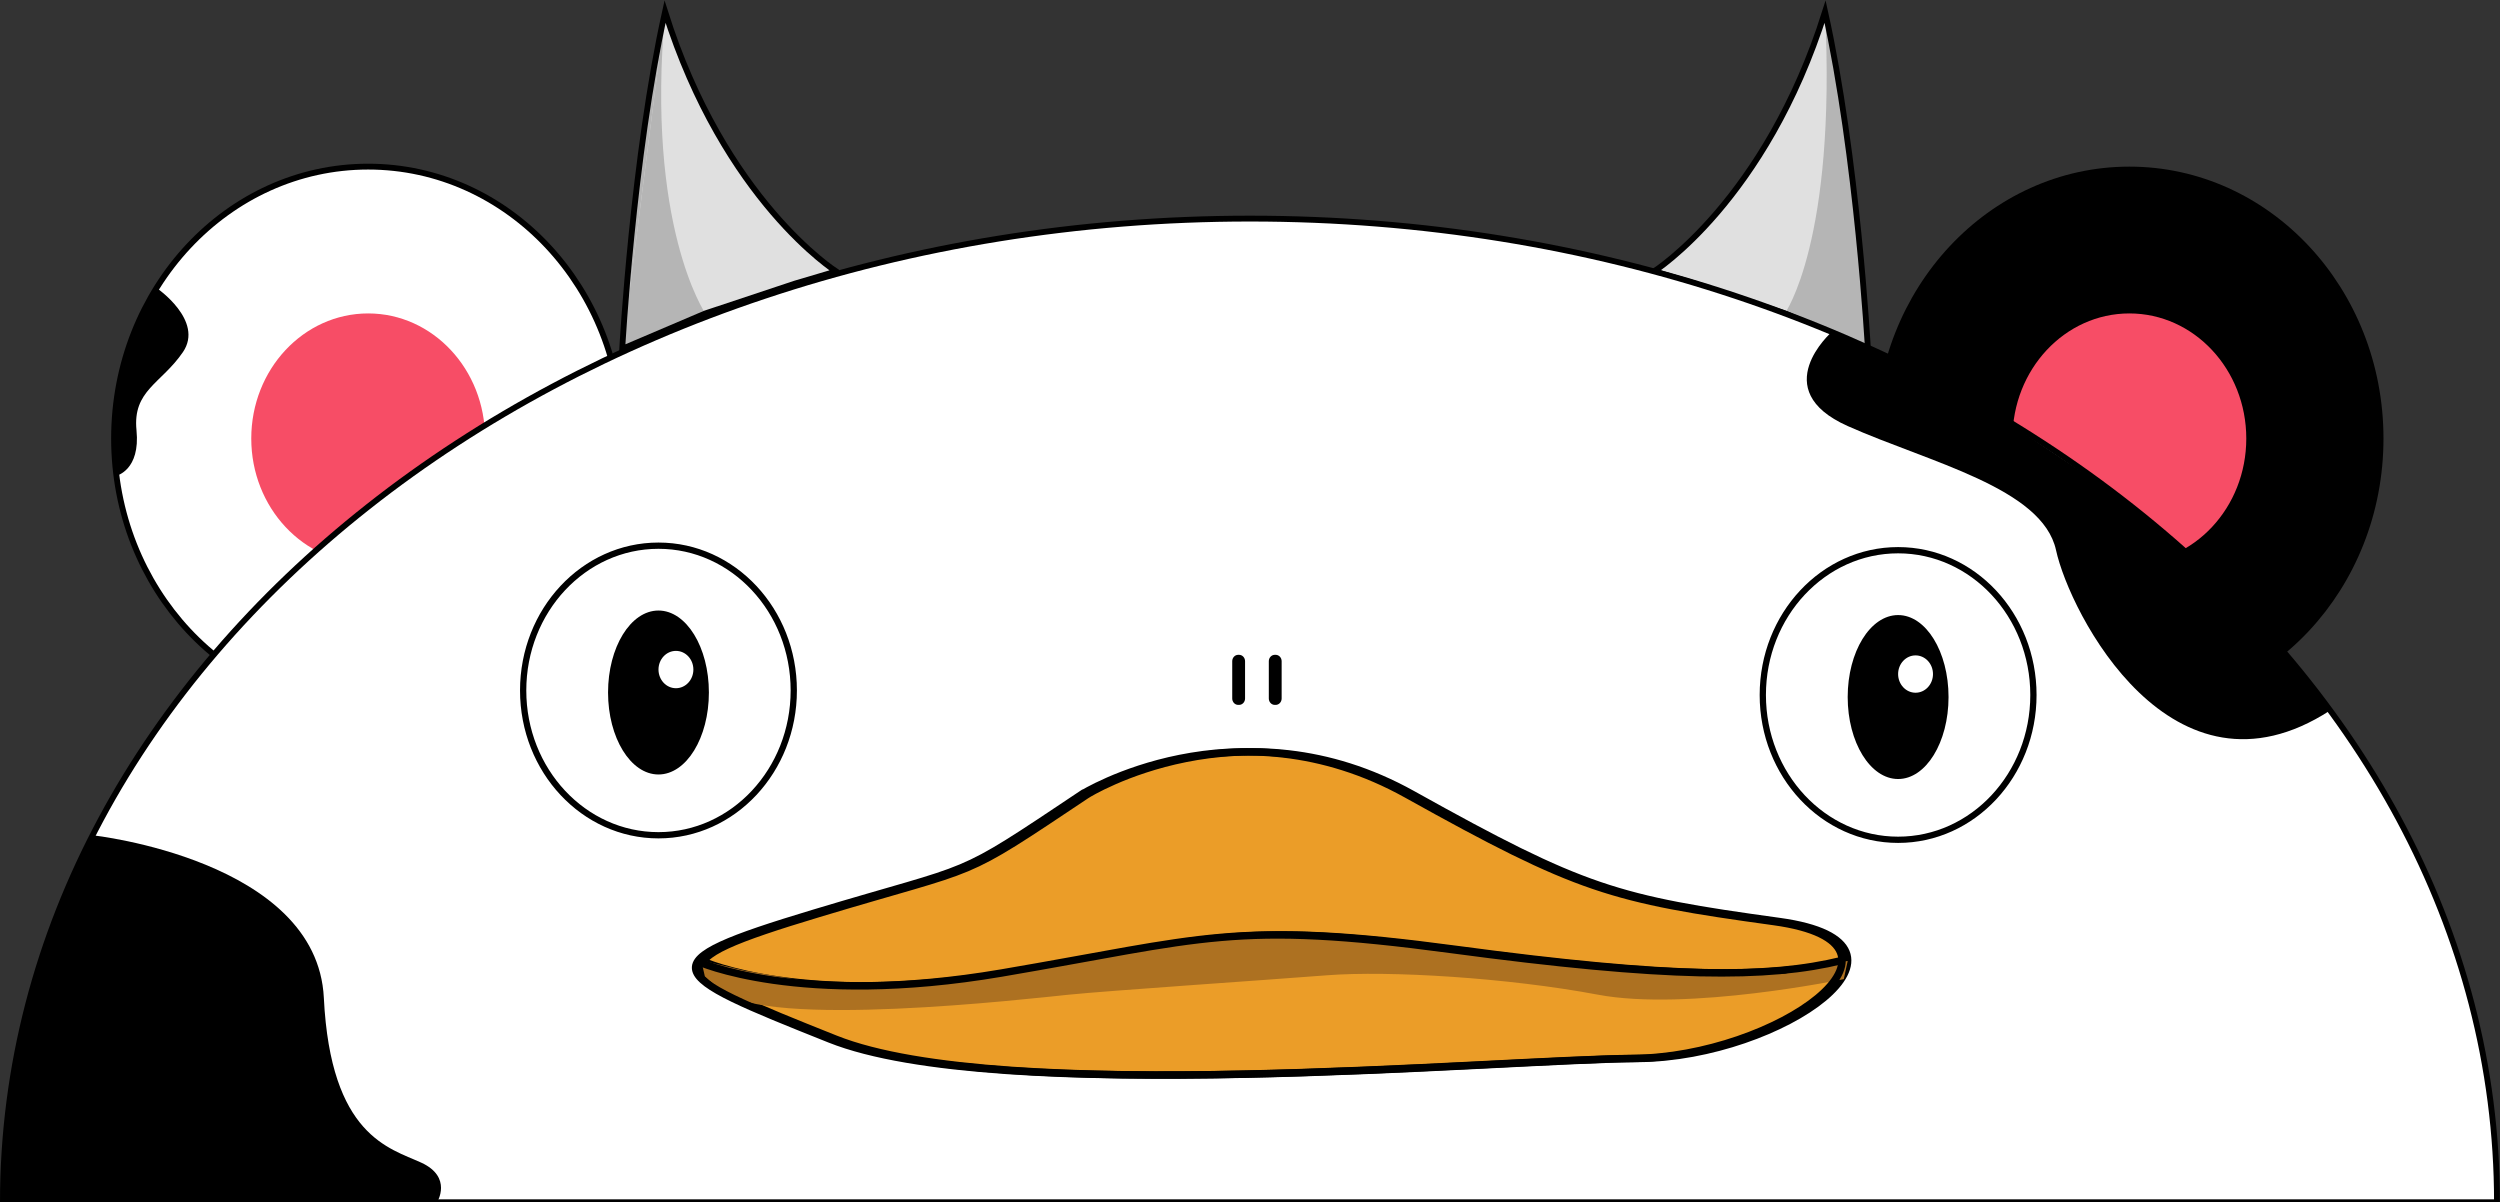 <svg width="1709" height="822" viewBox="0 0 1709 822" fill="none" xmlns="http://www.w3.org/2000/svg">
<rect x="0" y="0" width="1709" height="822" fill="#333333" stroke="none"/>
<path d="M1455.65 485.65C1551.58 485.65 1629.35 402.432 1629.35 299.777C1629.35 197.122 1551.58 113.904 1455.65 113.904C1359.71 113.904 1281.95 197.122 1281.95 299.777C1281.95 402.432 1359.71 485.65 1455.65 485.65Z" fill="black"/>
<path d="M1455.65 385.291C1499.79 385.291 1535.56 347.004 1535.56 299.775C1535.56 252.546 1499.79 214.26 1455.65 214.26C1411.51 214.26 1375.73 252.546 1375.73 299.775C1375.73 347.004 1411.51 385.291 1455.65 385.291Z" fill="#F74D66"/>
<path d="M251.675 485.65C347.607 485.65 425.375 402.432 425.375 299.777C425.375 197.122 347.607 113.904 251.675 113.904C155.743 113.904 77.975 197.122 77.975 299.777C77.975 402.432 155.743 485.65 251.675 485.65Z" fill="white" stroke="black" stroke-width="4" stroke-miterlimit="10"/>
<path d="M251.679 385.291C295.815 385.291 331.594 347.004 331.594 299.775C331.594 252.546 295.815 214.26 251.679 214.26C207.543 214.26 171.764 252.546 171.764 299.775C171.764 347.004 207.543 385.291 251.679 385.291Z" fill="#F74D66"/>
<path d="M1130.71 185.526L1158.39 162.017L1191.16 123.241L1217.13 81.326L1234.33 44.736L1247.64 8.013L1255.19 46.246L1262.63 93.822L1268.32 139.476L1272.92 185.526L1276.19 226.942L1276.91 238.454L1220.13 214.256L1172.7 197.845L1130.71 185.526Z" fill="#E0E0E0"/>
<path d="M425.389 238.454L428.692 193.357L435.298 128.022L442.644 73.422L454.649 8.013L464.079 34.998L484.595 80.241L511.142 123.241L539.265 157.28L571.596 185.526L543.651 193.797L482.156 214.256L425.389 238.454Z" fill="#E0E0E0"/>
<path d="M1247.63 8.015L1255.18 46.248L1264.25 106.025L1270.43 159.614L1276.89 238.456L1220.11 214.258C1220.11 214.258 1255.36 165.363 1247.61 8" fill="#B5B5B5"/>
<path d="M454.649 8.014L447.358 44.766L440.163 90.273L434.736 132.819L430.35 186.348L425.389 238.455" fill="#B5B5B5"/>
<path d="M425.389 238.456L482.169 214.258C482.169 214.258 441.287 154.319 454.663 8" fill="#B5B5B5"/>
<path d="M1130.68 185.526C1130.68 185.526 1206.99 137.203 1247.63 8.013C1269.68 107.387 1276.9 238.469 1276.9 238.469L1220.12 214.271L1158.62 193.812L1130.68 185.541V185.526Z" stroke="black" stroke-width="4" stroke-miterlimit="10"/>
<path d="M571.579 185.526C571.579 185.526 495.268 137.203 454.632 8.013C432.58 107.387 425.357 238.469 425.357 238.469L482.138 214.271L543.634 193.812L571.579 185.541V185.526Z" stroke="black" stroke-width="4" stroke-miterlimit="10"/>
<path d="M854.465 149.437C383.663 149.437 2 450.493 2 821.857L1706.94 821.857C1706.94 450.493 1325.28 149.437 854.479 149.437H854.465Z" fill="white" stroke="black" stroke-width="4" stroke-miterlimit="10"/>
<path d="M1252.16 226.941C1252.16 226.941 1207.33 266.392 1263.09 291.25C1318.84 316.109 1396.23 333.473 1405.51 376.135C1414.79 418.798 1484.62 555.834 1592.89 485.659C1579.17 467.605 1552.95 436.602 1552.95 436.602L1496.68 379.655L1448.42 339.515L1376.88 291.661L1321.42 259.191L1252.18 226.941H1252.16Z" fill="black"/>
<path d="M63.317 570.985C63.317 570.985 216.734 587.734 221.38 682.137C226.026 776.539 266.264 784.825 287.932 794.769C309.6 804.712 298.773 821.842 298.773 821.842H2L4.302 772.066L12.471 716.176L27.807 656.985L53.052 589.787L63.317 570.971V570.985Z" fill="black"/>
<path d="M107.028 196.82C107.028 196.82 139.742 219.185 125.036 240.715C110.331 262.244 90.595 266.805 93.309 294.127C96.022 321.449 79.603 325.204 79.603 325.204L77.986 299.744L79.809 272.715L84.209 250.233L91.705 227.193L107.028 196.806V196.82Z" fill="black"/>
<path d="M743.336 543.018C743.336 543.018 848.194 477.594 965.525 543.018C1082.86 608.441 1105.33 614.659 1216.43 629.97C1327.52 645.296 1217.67 722.731 1120.31 723.552C1022.95 724.373 685.28 755.846 571.061 710.294C456.842 664.743 444.987 659.038 559.823 624.412C674.659 589.786 653.443 603.044 743.322 543.003L743.336 543.018Z" fill="#EB9D28" stroke="black" stroke-width="5.08" stroke-miterlimit="10"/>
<path d="M1263.08 656.532C1212.34 669.012 1143.42 668.895 995.499 649.023C847.578 629.151 826.979 641.573 688.419 665.17C549.86 688.767 480.771 657.25 480.771 657.25" stroke="black" stroke-width="5.08" stroke-miterlimit="10"/>
<path d="M479.348 656.529L509.485 663.73C509.485 663.73 562.881 672.837 563.47 672.837C564.06 672.837 620.553 673.952 620.553 673.952L667.767 668.907L732.977 655.649L789.086 645.501L845.387 639.708L890.669 639.121L936.527 642.406L975.614 647.173L1034.25 654.007L1081.06 658.978L1134.07 663.539L1180.12 666.018L1219.98 665.607C1219.98 665.607 1253.84 658.568 1254.42 658.362C1255 658.157 1263.09 656.925 1263.09 656.925L1260.41 669.332C1260.41 669.332 1153.73 691.551 1092.33 679.965C1030.93 668.379 949.41 663.407 907.102 666.707C864.794 670.007 757.989 677.193 730.647 679.965C703.305 682.737 522.204 703.709 493.82 677.208C486.515 672.031 481.828 667.426 481.828 667.426L479.361 656.559L479.348 656.529Z" fill="#AD7121"/>
<path d="M739.498 543.018C739.498 543.018 844.357 477.594 961.687 543.018C1079.02 608.441 1101.49 614.659 1212.59 629.97C1323.68 645.296 1213.84 722.731 1116.47 723.552C1019.11 724.373 681.442 755.846 567.223 710.294C453.004 664.743 441.149 659.038 555.985 624.412C670.821 589.786 649.605 603.044 739.484 543.003L739.498 543.018Z" stroke="black" stroke-width="5.08" stroke-miterlimit="10"/>
<path d="M1259.24 656.532C1208.51 669.012 1139.58 668.895 991.661 649.023C843.74 629.151 823.141 641.573 684.582 665.17C546.022 688.767 476.934 657.25 476.934 657.25" stroke="black" stroke-width="5.08" stroke-miterlimit="10"/>
<path d="M1297.55 574.081C1348.63 574.081 1390.05 529.767 1390.05 475.103C1390.05 420.438 1348.63 376.124 1297.55 376.124C1246.46 376.124 1205.05 420.438 1205.05 475.103C1205.05 529.767 1246.46 574.081 1297.55 574.081Z" fill="white" stroke="black" stroke-width="4.28" stroke-miterlimit="10"/>
<path d="M1297.55 532.534C1316.59 532.534 1332.02 507.445 1332.02 476.497C1332.02 445.548 1316.59 420.459 1297.55 420.459C1278.52 420.459 1263.08 445.548 1263.08 476.497C1263.08 507.445 1278.52 532.534 1297.55 532.534Z" fill="black"/>
<path d="M1309.47 473.548C1316.06 473.548 1321.39 467.835 1321.39 460.788C1321.39 453.742 1316.06 448.029 1309.47 448.029C1302.89 448.029 1297.55 453.742 1297.55 460.788C1297.55 467.835 1302.89 473.548 1309.47 473.548Z" fill="white"/>
<path d="M450.127 570.985C501.212 570.985 542.624 526.67 542.624 472.006C542.624 417.342 501.212 373.027 450.127 373.027C399.043 373.027 357.631 417.342 357.631 472.006C357.631 526.67 399.043 570.985 450.127 570.985Z" fill="white" stroke="black" stroke-width="4.28" stroke-miterlimit="10"/>
<path d="M450.131 529.434C469.167 529.434 484.599 504.346 484.599 473.397C484.599 442.448 469.167 417.359 450.131 417.359C431.094 417.359 415.662 442.448 415.662 473.397C415.662 504.346 431.094 529.434 450.131 529.434Z" fill="black"/>
<path d="M462.07 470.465C468.655 470.465 473.994 464.752 473.994 457.705C473.994 450.659 468.655 444.946 462.07 444.946C455.485 444.946 450.146 450.659 450.146 457.705C450.146 464.752 455.485 470.465 462.07 470.465Z" fill="white"/>
<path d="M847.039 447.634H846.436C844.18 447.634 842.352 449.59 842.352 452.004V477.493C842.352 479.907 844.18 481.863 846.436 481.863H847.039C849.294 481.863 851.123 479.907 851.123 477.493V452.004C851.123 449.59 849.294 447.634 847.039 447.634Z" fill="black"/>
<path d="M872.047 447.634H871.444C869.188 447.634 867.359 449.59 867.359 452.004V477.493C867.359 479.907 869.188 481.863 871.444 481.863H872.047C874.302 481.863 876.131 479.907 876.131 477.493V452.004C876.131 449.59 874.302 447.634 872.047 447.634Z" fill="black"/>
</svg>
